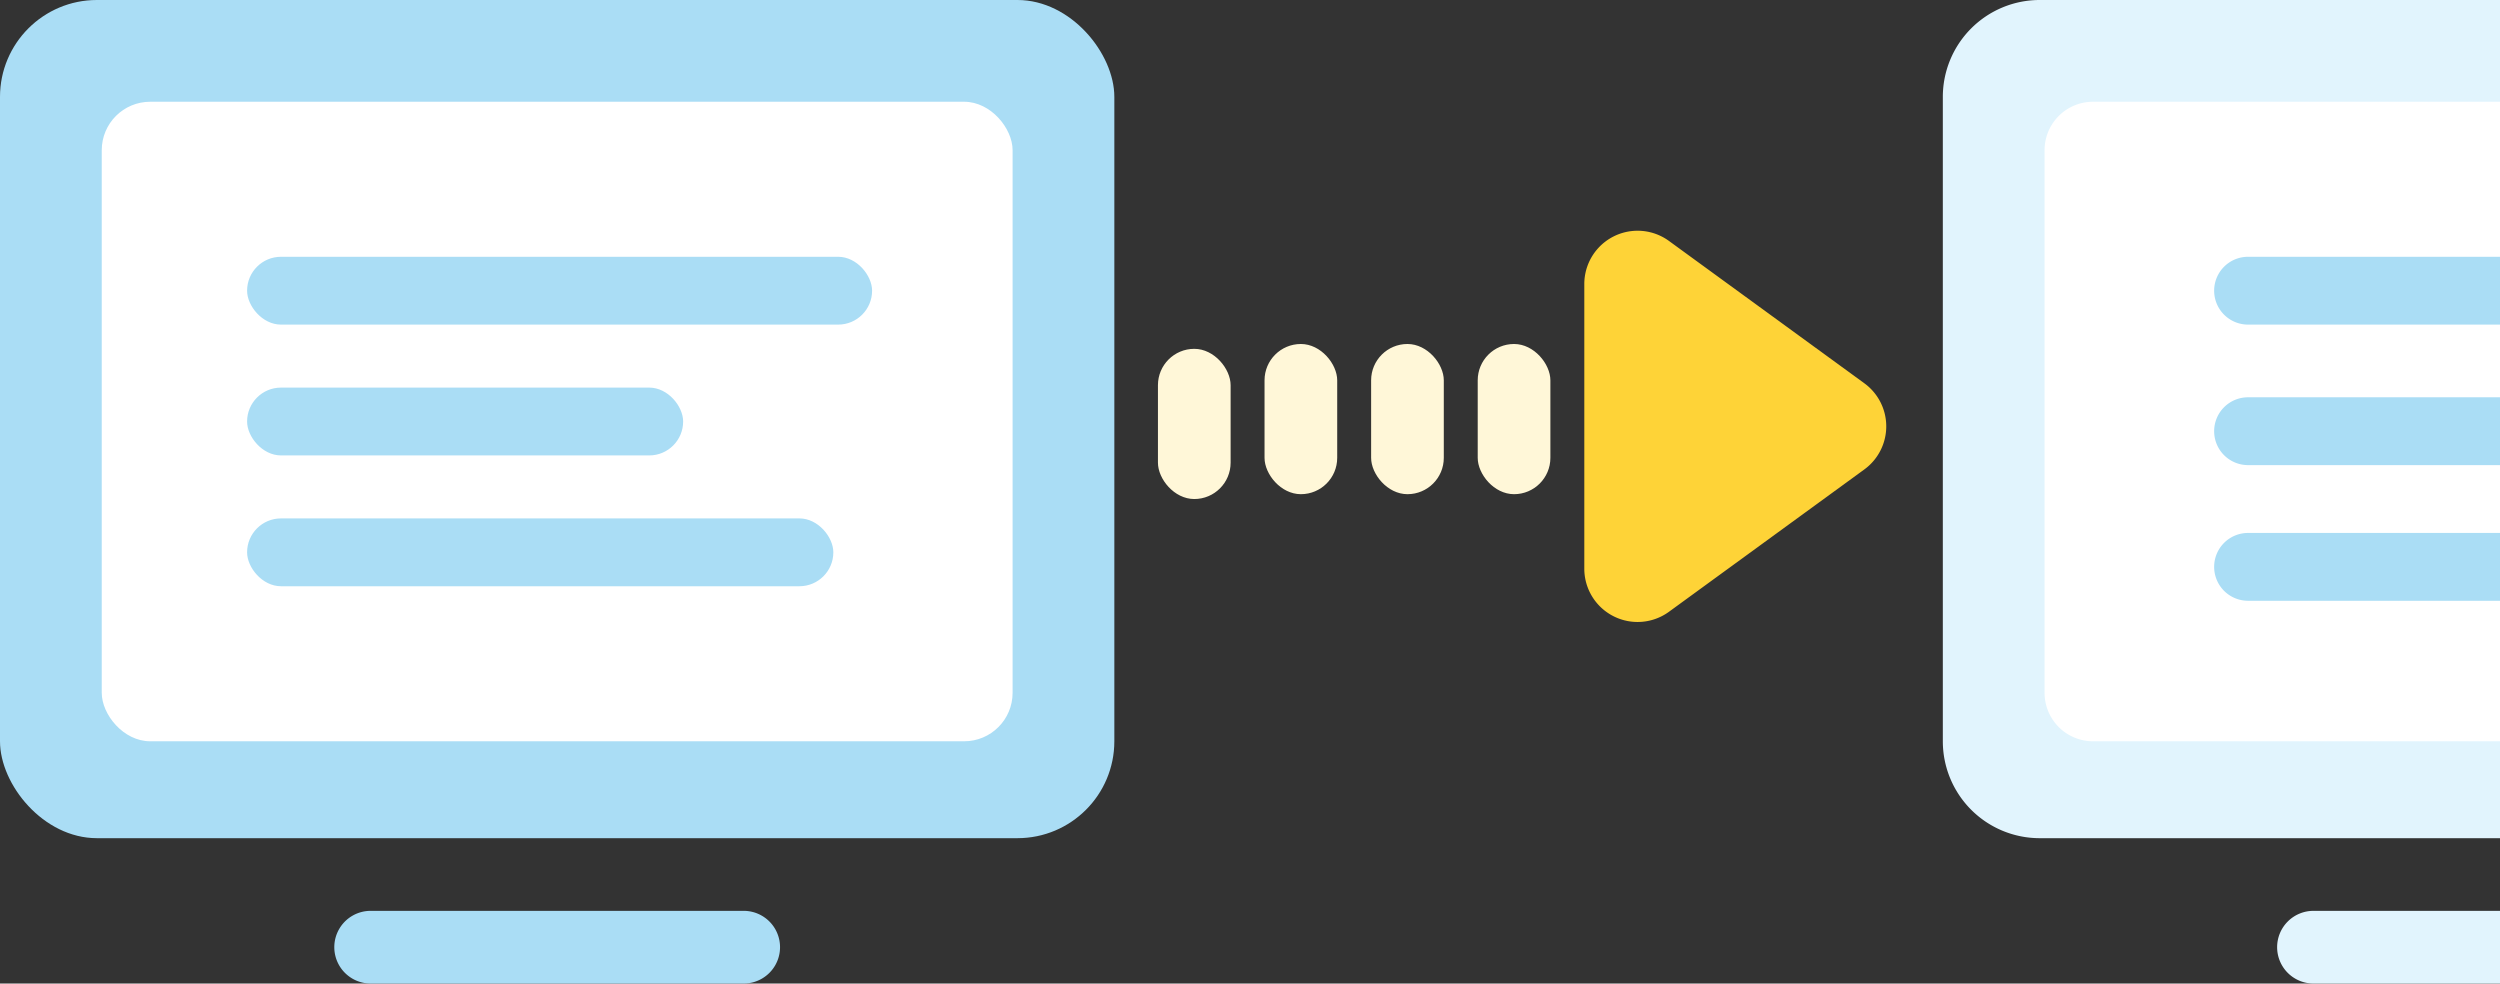 <svg xmlns="http://www.w3.org/2000/svg" width="516" height="203" viewBox="0 0 516 203">
  <rect x="0" y="0" width="516" height="203" fill="#333333" stroke="none"/>
  <g id="Group_644" data-name="Group 644" transform="translate(-1021 -586)">
    <rect id="Rectangle_450" data-name="Rectangle 450" width="230" height="173" rx="20" transform="translate(1021 586)" fill="#aaddf5"/>
    <path id="Rectangle_460" data-name="Rectangle 460" d="M20,0h95a0,0,0,0,1,0,0V173a0,0,0,0,1,0,0H20A20,20,0,0,1,0,153V20A20,20,0,0,1,20,0Z" transform="translate(1422 586)" fill="#e1f4fd"/>
    <path id="Path_879" data-name="Path 879" d="M7.5,0h77a7.5,7.5,0,0,1,0,15H7.5a7.5,7.5,0,0,1,0-15Z" transform="translate(1090 774)" fill="#aaddf5"/>
    <path id="Rectangle_462" data-name="Rectangle 462" d="M7.5,0H46a0,0,0,0,1,0,0V15a0,0,0,0,1,0,0H7.5A7.5,7.5,0,0,1,0,7.5v0A7.5,7.5,0,0,1,7.5,0Z" transform="translate(1491 774)" fill="#e1f4fd"/>
    <rect id="Rectangle_452" data-name="Rectangle 452" width="188" height="132" rx="10" transform="translate(1042 607)" fill="#fff"/>
    <path id="Rectangle_461" data-name="Rectangle 461" d="M10,0H94a0,0,0,0,1,0,0V132a0,0,0,0,1,0,0H10A10,10,0,0,1,0,122V10A10,10,0,0,1,10,0Z" transform="translate(1443 607)" fill="#fff"/>
    <rect id="Rectangle_453" data-name="Rectangle 453" width="129" height="14" rx="7" transform="translate(1072 639)" fill="#aaddf5"/>
    <path id="Rectangle_463" data-name="Rectangle 463" d="M7,0H59a0,0,0,0,1,0,0V14a0,0,0,0,1,0,0H7A7,7,0,0,1,0,7V7A7,7,0,0,1,7,0Z" transform="translate(1478 639)" fill="#aaddf5"/>
    <path id="Rectangle_464" data-name="Rectangle 464" d="M7,0H59a0,0,0,0,1,0,0V14a0,0,0,0,1,0,0H7A7,7,0,0,1,0,7V7A7,7,0,0,1,7,0Z" transform="translate(1478 668)" fill="#aaddf5"/>
    <path id="Rectangle_465" data-name="Rectangle 465" d="M7,0H59a0,0,0,0,1,0,0V14a0,0,0,0,1,0,0H7A7,7,0,0,1,0,7V7A7,7,0,0,1,7,0Z" transform="translate(1478 696)" fill="#aaddf5"/>
    <rect id="Rectangle_454" data-name="Rectangle 454" width="90" height="14" rx="7" transform="translate(1072 666)" fill="#aaddf5"/>
    <rect id="Rectangle_455" data-name="Rectangle 455" width="121" height="14" rx="7" transform="translate(1072 693)" fill="#aaddf5"/>
    <rect id="Rectangle_456" data-name="Rectangle 456" width="15" height="31" rx="7.5" transform="translate(1260 658)" fill="#fff7d8"/>
    <rect id="Rectangle_457" data-name="Rectangle 457" width="15" height="31" rx="7.5" transform="translate(1282 657)" fill="#fff7d8"/>
    <rect id="Rectangle_458" data-name="Rectangle 458" width="15" height="31" rx="7.5" transform="translate(1304 657)" fill="#fff7d8"/>
    <rect id="Rectangle_459" data-name="Rectangle 459" width="15" height="31" rx="7.5" transform="translate(1326 657)" fill="#fff7d8"/>
    <path id="Polygon_10" data-name="Polygon 10" d="M42.109,12.2a11,11,0,0,1,17.781,0l29.376,40.32A11,11,0,0,1,80.376,70H21.624a11,11,0,0,1-8.891-17.477Z" transform="translate(1418 623) rotate(90)" fill="#fed337"/>
  </g>
</svg>
